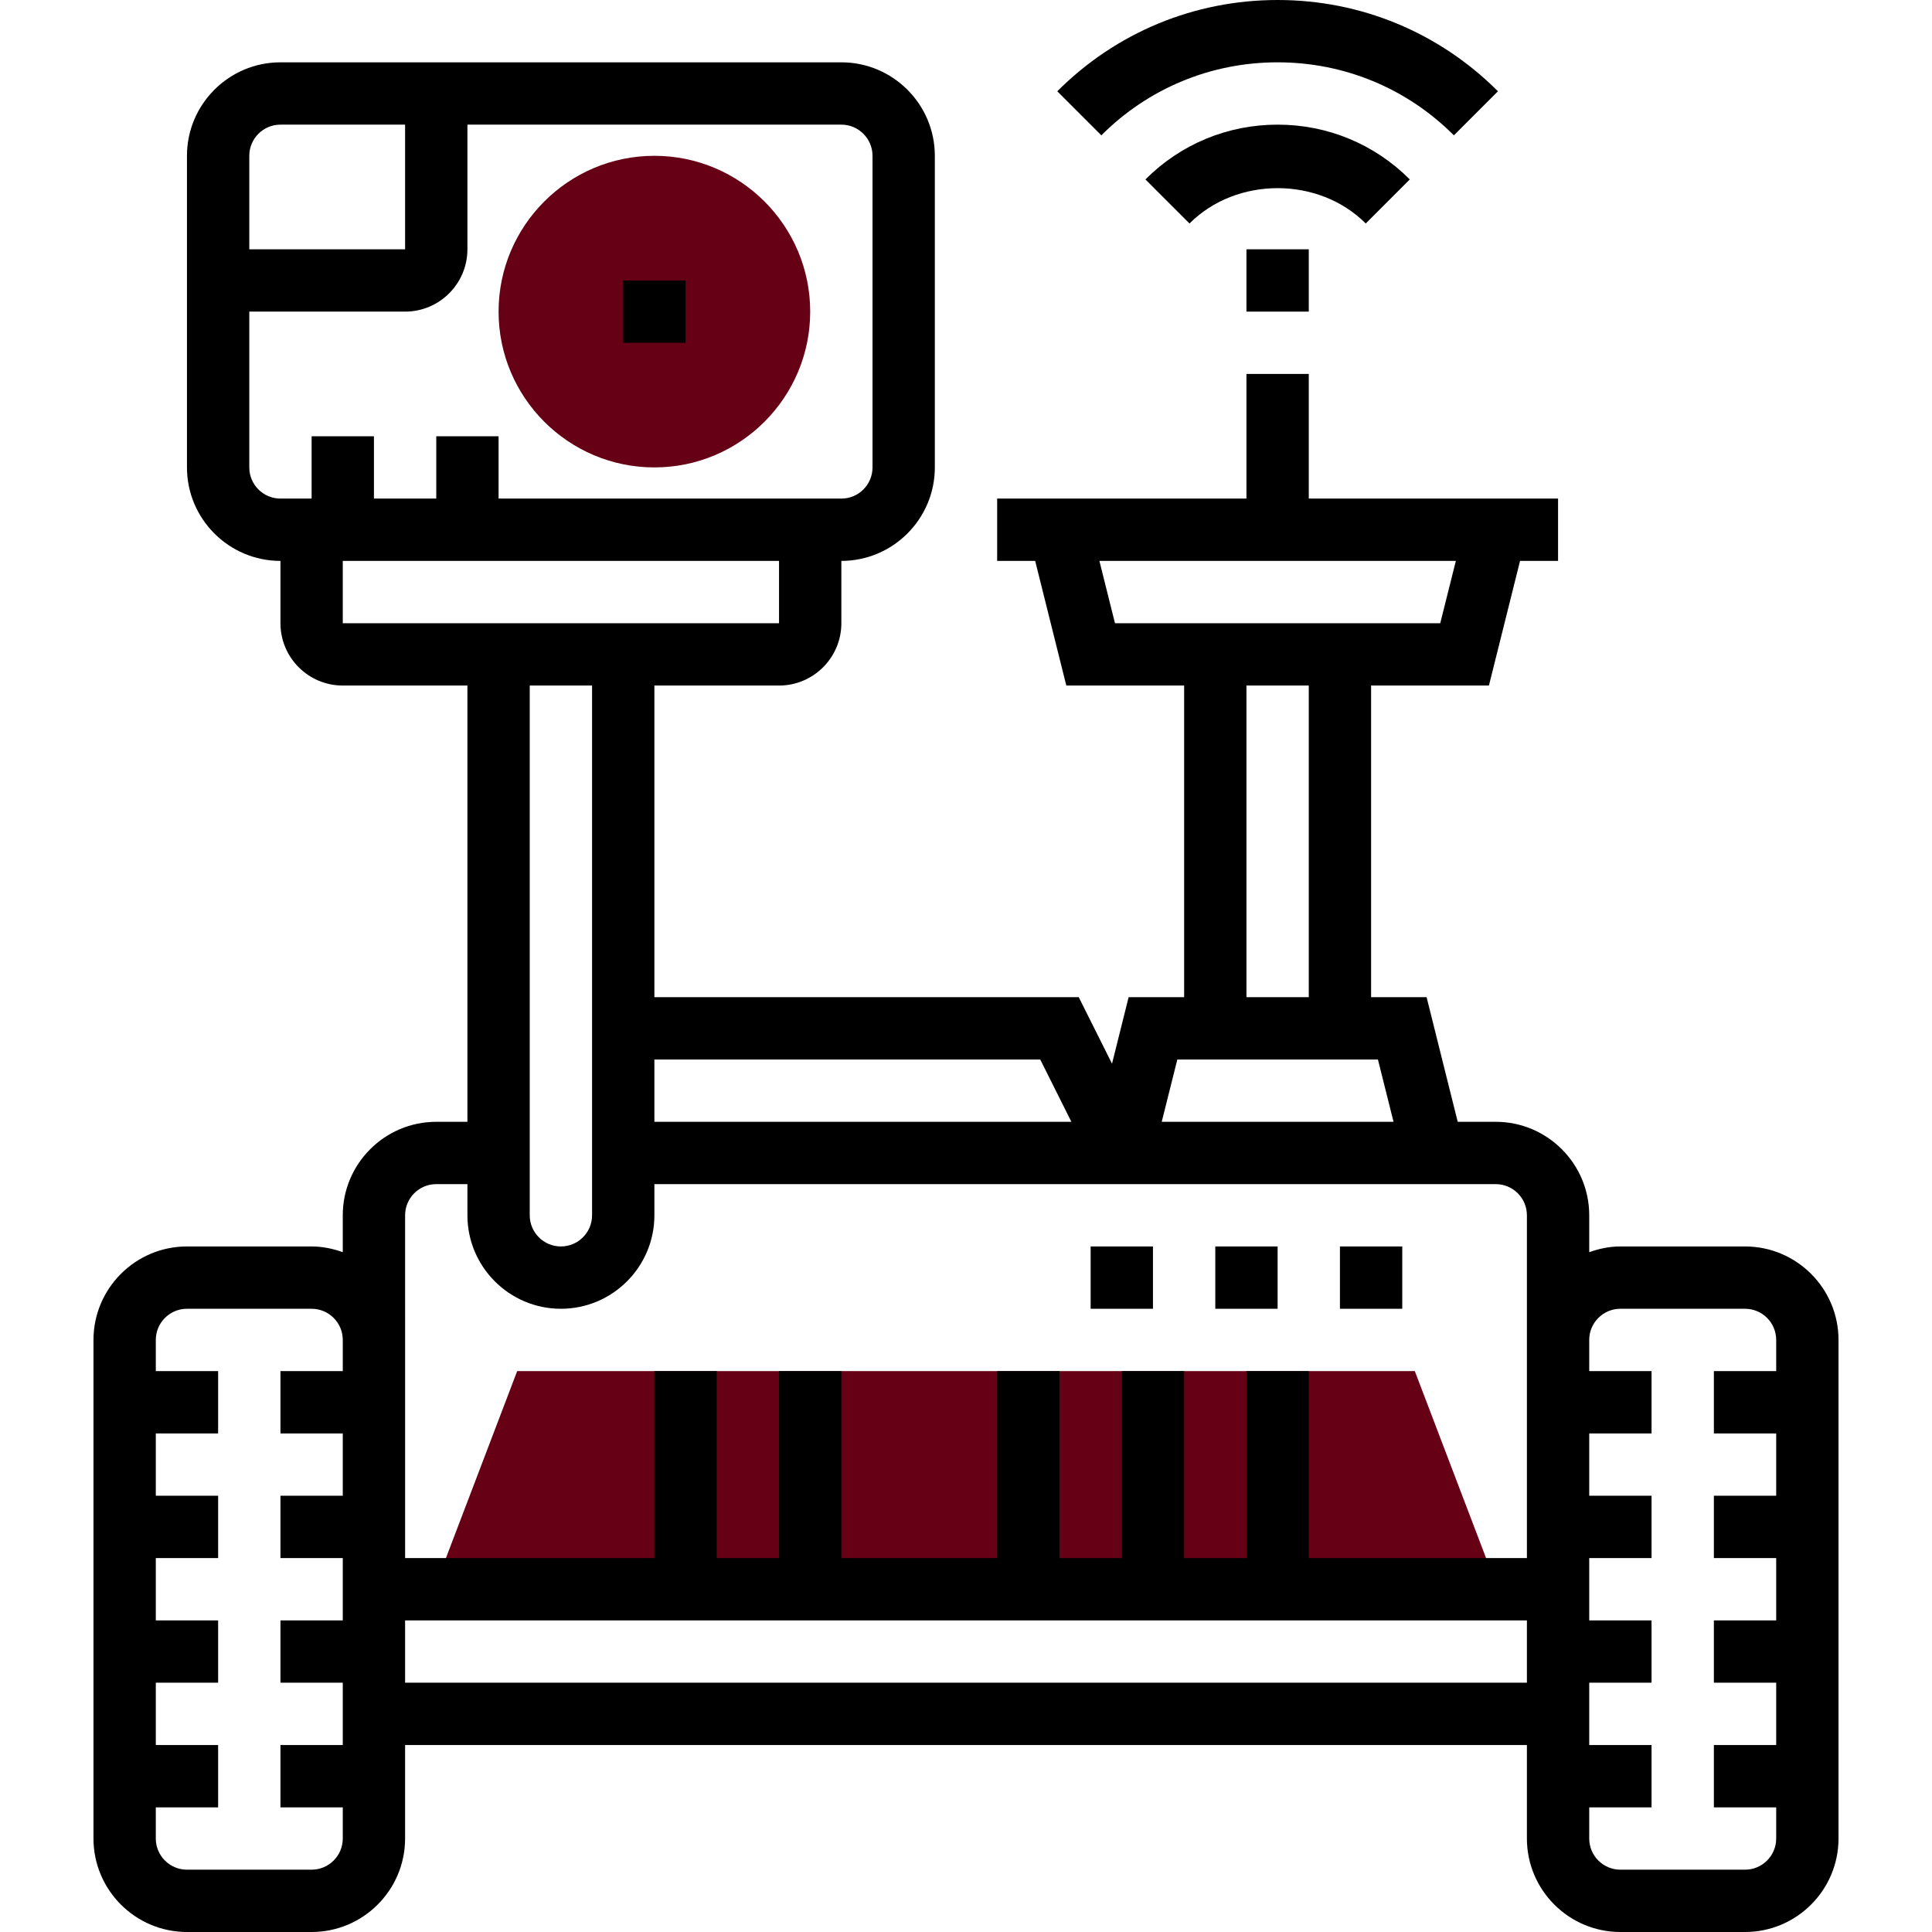 <?xml version="1.0" encoding="iso-8859-1"?>
<!-- Generator: Adobe Illustrator 19.0.0, SVG Export Plug-In . SVG Version: 6.00 Build 0)  -->
<svg version="1.1" id="Capa_1" xmlns="http://www.w3.org/2000/svg" xmlns:xlink="http://www.w3.org/1999/xlink" x="0px" y="0px"
	 viewBox="0 0 496 496" style="enable-background:new 0 0 496 496;" xml:space="preserve">
<g>
	<polygon style="fill:#660015;" points="363.224,352 132.776,352 112.52,405.152 383.48,405.152 	"/>
	<path style="fill:#660015;" d="M168,120c-22.056,0-40-17.944-40-40s17.944-40,40-40s40,17.944,40,40S190.056,120,168,120z"/>
</g>
<path style="fill:#000;" d="M448,320h-32c-2.816,0-5.488,0.576-8,1.472V312c0-13.232-10.768-24-24-24h-9.76l-7.992-32H352v-80h30.248l7.992-32H400v-16
	h-64V96h-16v32h-64v16h9.76l7.992,32H304v80h-14.248l-4.264,17.08L276.944,256H168v-80h32c8.824,0,16-7.176,16-16v-16
	c13.232,0,24-10.768,24-24V40c0-13.232-10.768-24-24-24H72c-13.232,0-24,10.768-24,24v80c0,13.232,10.768,24,24,24v16
	c0,8.824,7.176,16,16,16h32v112h-8c-13.232,0-24,10.768-24,24v9.472c-2.512-0.896-5.184-1.472-8-1.472H48c-13.232,0-24,10.768-24,24
	v128c0,13.232,10.768,24,24,24h32c13.232,0,24-10.768,24-24v-24h288v24c0,13.232,10.768,24,24,24h32c13.232,0,24-10.768,24-24V344
	C472,330.768,461.232,320,448,320z M282.248,144h91.512l-4.008,16h-83.504L282.248,144z M320,176h16v80h-16V176z M353.752,272
	l4.008,16h-59.512l4.008-16H353.752z M267.056,272l8,16H168v-16H267.056z M72,32h32v32H64V40C64,35.584,67.584,32,72,32z M64,120V80
	h40c8.824,0,16-7.176,16-16V32h96c4.416,0,8,3.584,8,8v80c0,4.416-3.584,8-8,8h-88v-16h-16v16H96v-16H80v16h-8
	C67.584,128,64,124.416,64,120z M88,144h112v16H88V144z M152,176v136c0,4.416-3.584,8-8,8s-8-3.584-8-8V176H152z M104,312
	c0-4.416,3.584-8,8-8h8v8c0,13.232,10.768,24,24,24s24-10.768,24-24v-8h216c4.416,0,8,3.584,8,8v32v56h-56v-48h-16v48h-16v-48h-16
	v48h-16v-48h-16v48h-40v-48h-16v48h-16v-48h-16v48h-64v-56V312z M80,480H48c-4.416,0-8-3.584-8-8v-8h16v-16H40v-16h16v-16H40v-16h16
	v-16H40v-16h16v-16H40v-8c0-4.416,3.584-8,8-8h32c4.416,0,8,3.584,8,8v8H72v16h16v16H72v16h16v8v8H72v16h16v16H72v16h16v8
	C88,476.416,84.416,480,80,480z M104,432v-16h288v16H104z M448,480h-32c-4.416,0-8-3.584-8-8v-8h16v-16h-16v-16h16v-16h-16v-8v-8h16
	v-16h-16v-16h16v-16h-16v-8c0-4.416,3.584-8,8-8h32c4.416,0,8,3.584,8,8v8h-16v16h16v16h-16v16h16v16h-16v16h16v16h-16v16h16v8
	C456,476.416,452.416,480,448,480z"/>
<rect style="fill:#000;" x="280" y="320" width="16" height="16"/>
<rect style="fill:#000;" x="312" y="320" width="16" height="16"/>
<rect style="fill:#000;" x="344" y="320" width="16" height="16"/>
<rect style="fill:#000;" x="160" y="72" width="16" height="16"/>
<rect style="fill:#000;" x="320" y="64" width="16" height="16"/>
<path style="fill:#000;" d="M361.936,46.064C352.88,36.992,340.832,32,328,32s-24.88,4.992-33.936,14.064l11.312,11.312
	c12.08-12.096,33.168-12.096,45.248,0L361.936,46.064z"/>
<path style="fill:#000;" d="M328,16c17.096,0,33.168,6.656,45.256,18.744l11.312-11.312C369.456,8.32,349.36,0,328,0s-41.456,8.32-56.568,23.432
	l11.312,11.312C294.832,22.656,310.904,16,328,16z"/>
<g>
</g>
<g>
</g>
<g>
</g>
<g>
</g>
<g>
</g>
<g>
</g>
<g>
</g>
<g>
</g>
<g>
</g>
<g>
</g>
<g>
</g>
<g>
</g>
<g>
</g>
<g>
</g>
<g>
</g>
</svg>

